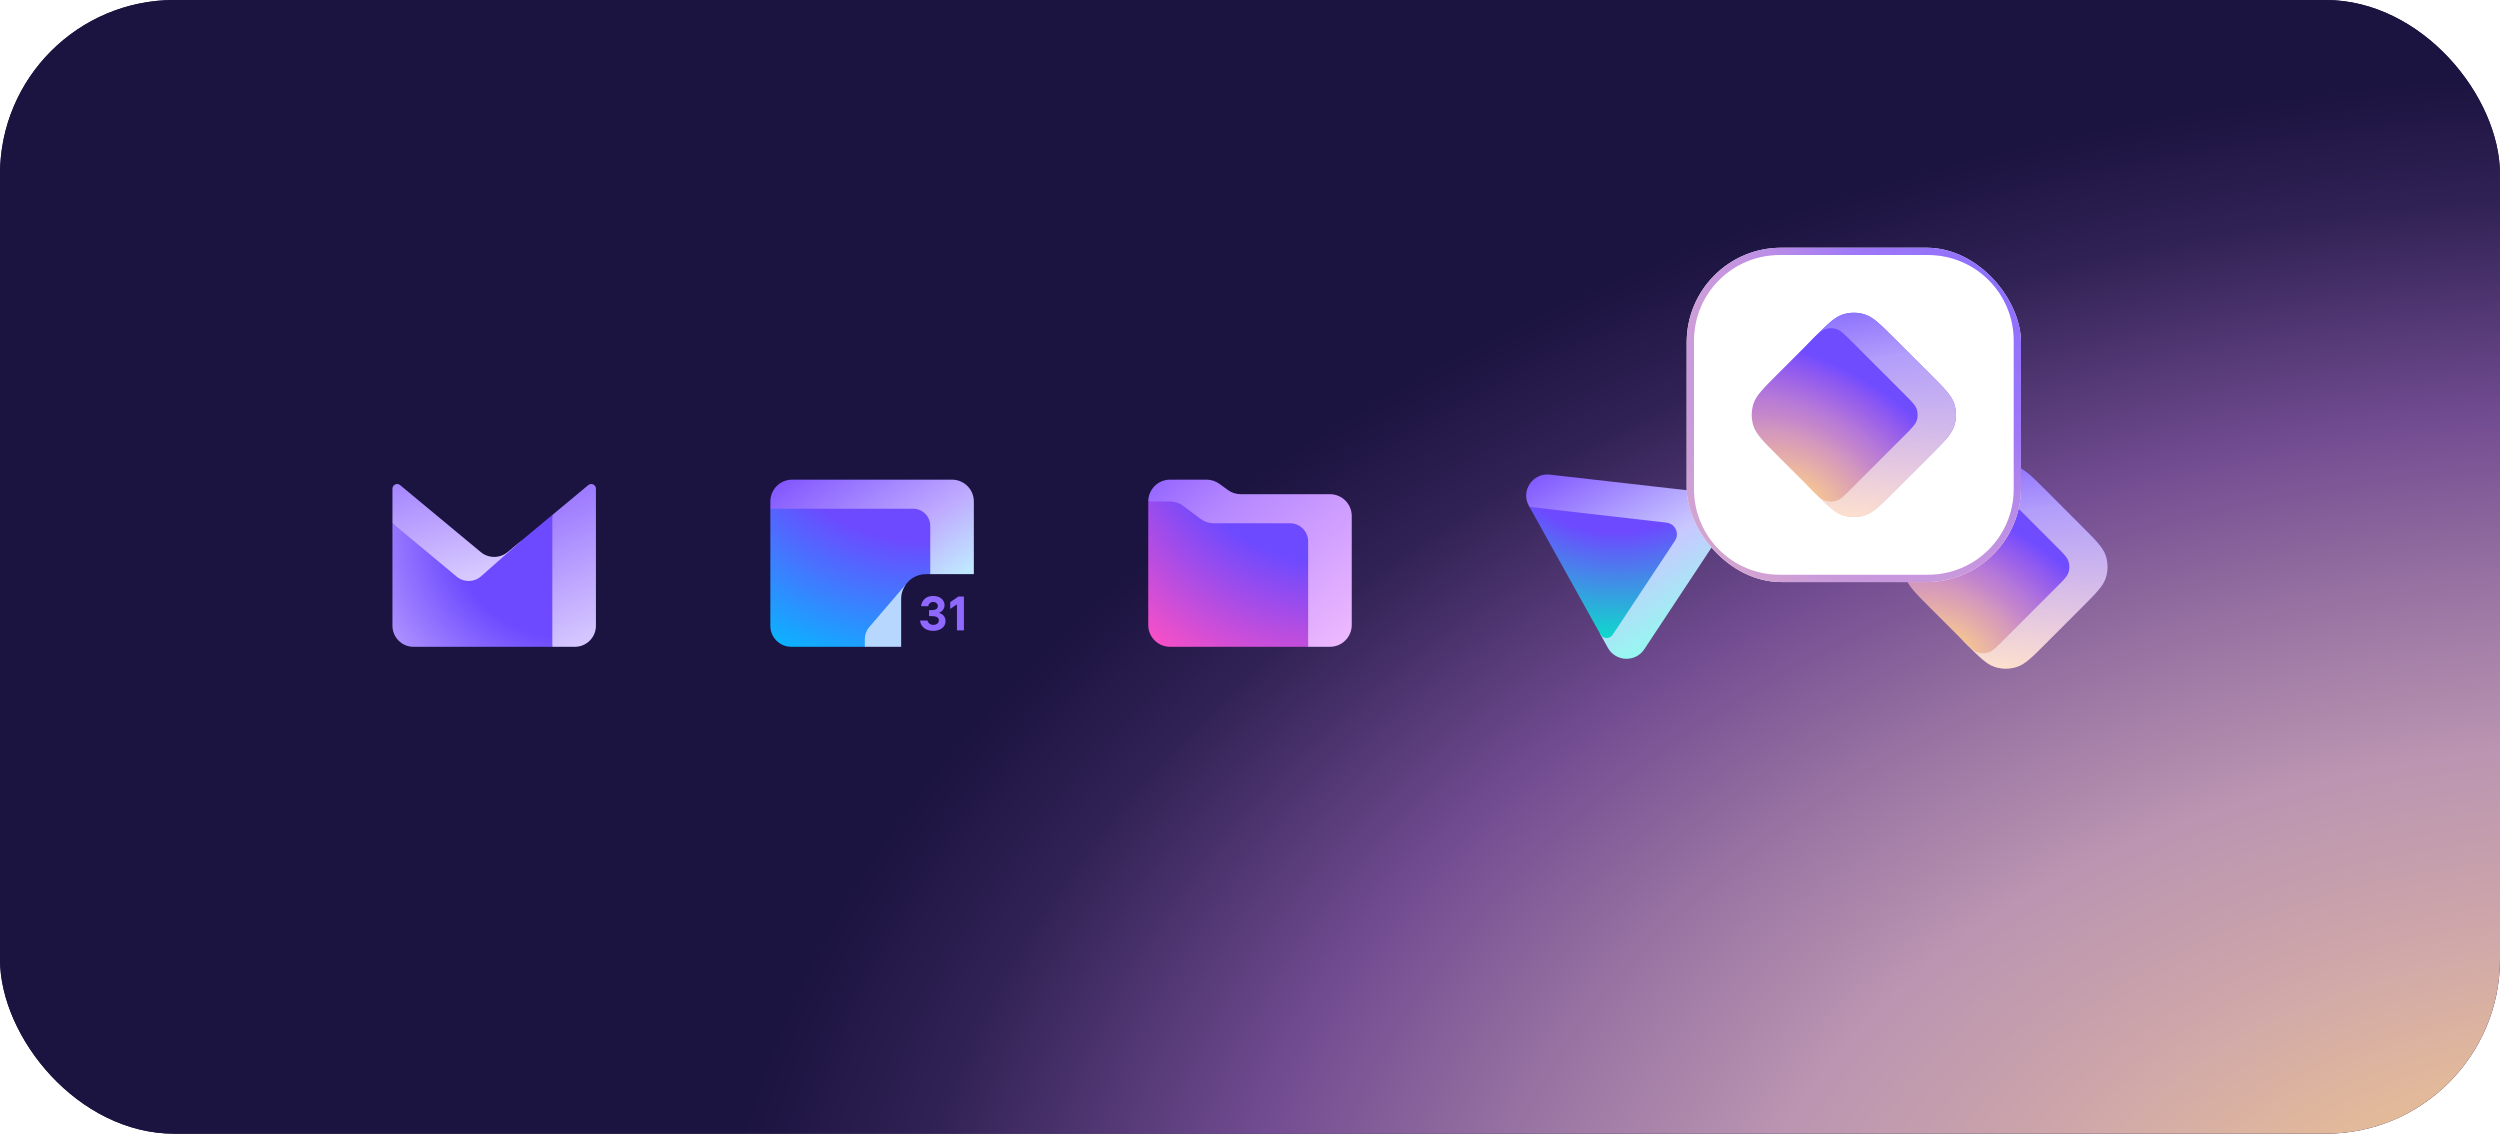 <svg width="344" height="156" viewBox="0 0 344 156" fill="none" xmlns="http://www.w3.org/2000/svg">
    <g clip-path="url(#clip0_1_369)">
        <rect width="344" height="156" rx="24" fill="#1B1340" />
        <rect width="344" height="156" rx="24" fill="url(#paint0_radial_1_369)" />
        <path
            fill-rule="evenodd"
            clip-rule="evenodd"
            d="M71.78 74.361L71.782 74.362L64 83L54 71.993V67.245C54 66.7 54.636 66.401 55.055 66.75L66.15 75.963C67.222 76.854 68.778 76.854 69.851 75.963L71.78 74.361Z"
            fill="url(#paint1_linear_1_369)"
        />
        <path
            d="M76 70.856L71.78 74.361L71.782 74.362L66.194 79.298C65.243 80.138 63.82 80.16 62.843 79.348L54 71.993V86.103C54 87.703 55.297 89 56.897 89H76L78 79.928L76 70.856Z"
            fill="url(#paint2_radial_1_369)"
        />
        <path
            fill-rule="evenodd"
            clip-rule="evenodd"
            d="M76 70.86V89L79.103 89C80.703 89 82 87.703 82 86.103V67.245C82 66.7 81.365 66.401 80.945 66.75L76 70.86Z"
            fill="url(#paint3_linear_1_369)"
        />
        <path
            d="M109 66C107.343 66 106 67.343 106 69V70L107 71V88L127 78L128 79H134V69C134 67.343 132.657 66 131 66H109Z"
            fill="url(#paint4_linear_1_369)"
        />
        <path
            d="M125.643 70H106V86.119C106 87.71 107.29 89 108.881 89H119L124.251 81.123C124.759 79.878 125.982 79 127.41 79H128L128 72.357C128 71.055 126.945 70 125.643 70Z"
            fill="url(#paint5_radial_1_369)"
        />
        <path
            d="M119 89V87.925C119 87.328 119.213 86.751 119.602 86.298L124.655 80.401C124.759 80.257 124.875 80.123 125 79.998L124.655 80.401C124.243 80.964 124 81.659 124 82.41V89L119 89Z"
            fill="#B8D7FF"
        />
        <path
            d="M126.6 85.385H127.621C127.662 85.561 127.766 85.717 127.913 85.826C128.058 85.934 128.239 85.99 128.422 85.981C128.884 85.981 129.188 85.729 129.188 85.359C129.188 84.989 128.872 84.784 128.245 84.784H127.839V83.951H128.191C128.798 83.951 129.046 83.728 129.046 83.396C129.046 83.065 128.777 82.836 128.405 82.836C128.239 82.827 128.073 82.88 127.949 82.989C127.822 83.097 127.745 83.25 127.73 83.414H126.745C126.78 82.833 127.242 82 128.399 82C129.327 82 129.969 82.525 129.969 83.264C129.969 83.502 129.895 83.734 129.753 83.924C129.611 84.115 129.413 84.259 129.185 84.329V84.344C129.452 84.391 129.691 84.532 129.86 84.74C130.029 84.948 130.117 85.21 130.108 85.479C130.108 86.28 129.369 86.808 128.413 86.808C127.399 86.814 126.674 86.242 126.6 85.385Z"
            fill="#8F69FF"
        />
        <path
            d="M131.892 82.08H132.635V86.741H131.676V83.165L130.753 83.787V82.845L131.892 82.08Z"
            fill="#8F69FF"
        />
        <path
            d="M158 69L162 67L169 71H181V88L180 89H161C159.343 89 158 87.657 158 86V69Z"
            fill="url(#paint6_radial_1_369)"
        />
        <path
            fill-rule="evenodd"
            clip-rule="evenodd"
            d="M168.961 67.426C169.474 67.799 170.092 68 170.726 68L183 68C184.657 68 186 69.343 186 71V86C186 87.657 184.657 89 183 89H180V74.5C180 73.119 178.881 72 177.5 72H167C166.351 72 165.719 71.79 165.2 71.4L162.8 69.6C162.281 69.21 161.649 69 161 69L158 69C158 67.343 159.343 66 161 66H166.024C166.658 66 167.276 66.201 167.789 66.574L168.961 67.426Z"
            fill="url(#paint7_linear_1_369)"
        />
        <path
            fill-rule="evenodd"
            clip-rule="evenodd"
            d="M221.247 89.149C222.311 91.062 225.044 91.165 226.252 89.339L237.517 72.304C238.712 70.498 237.569 68.076 235.406 67.829L213.263 65.31C210.903 65.041 209.222 67.531 210.37 69.595L210.46 69.756L220.34 76.526L220.22 87.296L221.247 89.149Z"
            fill="url(#paint8_linear_1_369)"
        />
        <path
            d="M221.881 87.365L222.881 85.873L230.475 74.402C231.139 73.399 230.506 72.053 229.304 71.915L210.457 69.752L220.221 87.304C220.577 87.932 221.478 87.966 221.881 87.365Z"
            fill="url(#paint9_radial_1_369)"
        />
        <path
            d="M270.42 67.537C272.373 65.584 273.35 64.607 274.476 64.241C275.466 63.919 276.534 63.919 277.524 64.241C278.65 64.607 279.627 65.584 281.58 67.537L286.463 72.42C288.416 74.373 289.393 75.35 289.759 76.476C290.08 77.466 290.08 78.534 289.759 79.524C289.393 80.65 288.416 81.627 286.463 83.58L281.58 88.463C279.627 90.416 278.65 91.393 277.524 91.759C276.534 92.081 275.466 92.081 274.476 91.759C273.35 91.393 272.373 90.416 270.42 88.463L269.502 87.434C268.946 86.811 268.669 86.499 268.471 86.145C268.295 85.831 268.166 85.493 268.088 85.142C268 84.746 268 84.328 268 83.494L268 72.506C268 71.672 268 71.254 268.088 70.858C268.166 70.507 268.295 70.169 268.471 69.855C268.669 69.501 268.946 69.189 269.502 68.566L270.42 67.537Z"
            fill="url(#paint10_radial_1_369)"
        />
        <path
            d="M270.42 67.537C272.373 65.584 273.35 64.607 274.476 64.241C275.466 63.919 276.534 63.919 277.524 64.241C278.65 64.607 279.627 65.584 281.58 67.537L286.463 72.42C288.416 74.373 289.393 75.35 289.759 76.476C290.08 77.466 290.08 78.534 289.759 79.524C289.393 80.65 288.416 81.627 286.463 83.58L281.58 88.463C279.627 90.416 278.65 91.393 277.524 91.759C276.534 92.081 275.466 92.081 274.476 91.759C273.35 91.393 272.373 90.416 270.42 88.463L269.502 87.434C268.946 86.811 268.669 86.499 268.471 86.145C268.295 85.831 268.166 85.493 268.088 85.142C268 84.746 268 84.328 268 83.494L268 72.506C268 71.672 268 71.254 268.088 70.858C268.166 70.507 268.295 70.169 268.471 69.855C268.669 69.501 268.946 69.189 269.502 68.566L270.42 67.537Z"
            fill="url(#paint11_linear_1_369)"
        />
        <path
            d="M270.071 67.886C271.048 66.909 271.536 66.421 272.099 66.238C272.594 66.077 273.128 66.077 273.623 66.238C274.186 66.421 274.675 66.909 275.651 67.886L282.975 75.21C283.952 76.186 284.44 76.675 284.623 77.238C284.784 77.733 284.784 78.266 284.623 78.762C284.44 79.325 283.952 79.813 282.975 80.79L275.651 88.114C274.675 89.09 274.186 89.579 273.623 89.762C273.128 89.923 272.594 89.923 272.099 89.762C271.536 89.579 271.048 89.09 270.071 88.114L265.537 83.58C263.584 81.627 262.607 80.65 262.241 79.524C261.92 78.533 261.92 77.466 262.241 76.476C262.607 75.349 263.584 74.373 265.537 72.419L270.071 67.886Z"
            fill="url(#paint12_radial_1_369)"
        />
        <g filter="url(#filter0_ddd_1_369)">
            <g clip-path="url(#clip1_1_369)">
                <rect x="253" y="55" width="46" height="46" rx="13" fill="white" />
                <path
                    d="M265.778 55.5H286.222C293.003 55.5 298.5 60.997 298.5 67.778V88.222C298.5 95.003 293.003 100.5 286.222 100.5H265.778C258.997 100.5 253.5 95.003 253.5 88.222V67.778C253.5 60.997 258.997 55.5 265.778 55.5Z"
                    stroke="url(#paint13_radial_1_369)"
                />
                <path
                    d="M265.778 55.5H286.222C293.003 55.5 298.5 60.997 298.5 67.778V88.222C298.5 95.003 293.003 100.5 286.222 100.5H265.778C258.997 100.5 253.5 95.003 253.5 88.222V67.778C253.5 60.997 258.997 55.5 265.778 55.5Z"
                    stroke="white"
                    stroke-opacity="0.2"
                />
                <path
                    d="M270.398 67.496C272.359 65.535 273.339 64.554 274.47 64.187C275.464 63.864 276.536 63.864 277.53 64.187C278.661 64.554 279.641 65.535 281.602 67.496L286.504 72.398C288.465 74.359 289.446 75.339 289.813 76.47C290.136 77.464 290.136 78.536 289.813 79.53C289.446 80.661 288.465 81.641 286.504 83.602L281.602 88.504C279.641 90.465 278.661 91.446 277.53 91.813C276.536 92.136 275.464 92.136 274.47 91.813C273.339 91.446 272.359 90.465 270.398 88.504L269.476 87.471C268.918 86.846 268.639 86.533 268.441 86.178C268.264 85.862 268.135 85.523 268.057 85.17C267.968 84.772 267.968 84.353 267.968 83.516L267.968 72.484C267.968 71.647 267.968 71.228 268.057 70.83C268.135 70.477 268.264 70.138 268.441 69.822C268.639 69.467 268.918 69.154 269.476 68.529L270.398 67.496Z"
                    fill="url(#paint14_radial_1_369)"
                />
                <path
                    d="M270.398 67.496C272.359 65.535 273.339 64.554 274.47 64.187C275.464 63.864 276.536 63.864 277.53 64.187C278.661 64.554 279.641 65.535 281.602 67.496L286.504 72.398C288.465 74.359 289.446 75.339 289.813 76.47C290.136 77.464 290.136 78.536 289.813 79.53C289.446 80.661 288.465 81.641 286.504 83.602L281.602 88.504C279.641 90.465 278.661 91.446 277.53 91.813C276.536 92.136 275.464 92.136 274.47 91.813C273.339 91.446 272.359 90.465 270.398 88.504L269.476 87.471C268.918 86.846 268.639 86.533 268.441 86.178C268.264 85.862 268.135 85.523 268.057 85.17C267.968 84.772 267.968 84.353 267.968 83.516L267.968 72.484C267.968 71.647 267.968 71.228 268.057 70.83C268.135 70.477 268.264 70.138 268.441 69.822C268.639 69.467 268.918 69.154 269.476 68.529L270.398 67.496Z"
                    fill="url(#paint15_linear_1_369)"
                />
                <path
                    d="M270.048 67.846C271.028 66.865 271.518 66.375 272.084 66.191C272.581 66.029 273.117 66.029 273.614 66.191C274.179 66.375 274.669 66.865 275.65 67.846L283.003 75.199C283.983 76.179 284.474 76.669 284.657 77.235C284.819 77.732 284.819 78.267 284.657 78.765C284.474 79.33 283.983 79.82 283.003 80.801L275.65 88.154C274.669 89.134 274.179 89.625 273.614 89.808C273.117 89.97 272.581 89.97 272.084 89.808C271.518 89.625 271.028 89.134 270.048 88.154L265.496 83.602C263.535 81.641 262.554 80.66 262.187 79.53C261.864 78.535 261.864 77.464 262.187 76.469C262.554 75.339 263.535 74.358 265.496 72.397L270.048 67.846Z"
                    fill="url(#paint16_radial_1_369)"
                />
            </g>
        </g>
    </g>
    <defs>
        <filter
            id="filter0_ddd_1_369"
            x="183.296"
            y="-14.706"
            width="157.527"
            height="157.529"
            filterUnits="userSpaceOnUse"
            color-interpolation-filters="sRGB"
        >
            <feFlood flood-opacity="0" result="BackgroundImageFix" />
            <feColorMatrix
                in="SourceAlpha"
                type="matrix"
                values="0 0 0 0 0 0 0 0 0 0 0 0 0 0 0 0 0 0 127 0"
                result="hardAlpha"
            />
            <feOffset dx="6.97" dy="6.971" />
            <feGaussianBlur stdDeviation="6.971" />
            <feComposite in2="hardAlpha" operator="out" />
            <feColorMatrix type="matrix" values="0 0 0 0 0.996 0 0 0 0 0.911 0 0 0 0 0.465 0 0 0 0.2 0" />
            <feBlend mode="normal" in2="BackgroundImageFix" result="effect1_dropShadow_1_369" />
            <feColorMatrix
                in="SourceAlpha"
                type="matrix"
                values="0 0 0 0 0 0 0 0 0 0 0 0 0 0 0 0 0 0 127 0"
                result="hardAlpha"
            />
            <feOffset dx="-27.88" dy="-27.882" />
            <feGaussianBlur stdDeviation="20.912" />
            <feComposite in2="hardAlpha" operator="out" />
            <feColorMatrix type="matrix" values="0 0 0 0 0.44 0 0 0 0 0.3 0 0 0 0 1 0 0 0 0.3 0" />
            <feBlend mode="normal" in2="effect1_dropShadow_1_369" result="effect2_dropShadow_1_369" />
            <feColorMatrix
                in="SourceAlpha"
                type="matrix"
                values="0 0 0 0 0 0 0 0 0 0 0 0 0 0 0 0 0 0 127 0"
                result="hardAlpha"
            />
            <feMorphology radius="13.941" operator="dilate" in="SourceAlpha" result="effect3_dropShadow_1_369" />
            <feOffset />
            <feGaussianBlur stdDeviation="13.941" />
            <feComposite in2="hardAlpha" operator="out" />
            <feColorMatrix type="matrix" values="0 0 0 0 0.973 0 0 0 0 0.967 0 0 0 0 1 0 0 0 0.41 0" />
            <feBlend mode="normal" in2="effect2_dropShadow_1_369" result="effect3_dropShadow_1_369" />
            <feBlend mode="normal" in="SourceGraphic" in2="effect3_dropShadow_1_369" result="shape" />
        </filter>
        <radialGradient
            id="paint0_radial_1_369"
            cx="0"
            cy="0"
            r="1"
            gradientUnits="userSpaceOnUse"
            gradientTransform="translate(353.809 180.088) rotate(-93.3) scale(170.391 256.419)"
        >
            <stop stop-color="#FFD580" />
            <stop offset="0.062" stop-color="#F6CC88" />
            <stop offset="0.182" stop-color="#E4BB98" />
            <stop offset="0.292" stop-color="#D2AAA8" />
            <stop offset="0.344" stop-color="#C9A2AB" />
            <stop offset="0.453" stop-color="#BB95B1" />
            <stop offset="0.583" stop-color="#9A75A3" />
            <stop offset="0.724" stop-color="#724C91" />
            <stop offset="0.896" stop-color="#312255" />
            <stop offset="1" stop-color="#1B1340" />
        </radialGradient>
        <linearGradient
            id="paint1_linear_1_369"
            x1="64.507"
            y1="83.152"
            x2="55.116"
            y2="50.531"
            gradientUnits="userSpaceOnUse"
        >
            <stop stop-color="#E3D9FF" />
            <stop offset="1" stop-color="#7341FF" />
        </linearGradient>
        <radialGradient
            id="paint2_radial_1_369"
            cx="0"
            cy="0"
            r="1"
            gradientUnits="userSpaceOnUse"
            gradientTransform="translate(77.895 73.077) scale(27.988 26.381)"
        >
            <stop offset="0.556" stop-color="#6D4AFF" />
            <stop offset="0.994" stop-color="#AA8EFF" />
        </radialGradient>
        <linearGradient
            id="paint3_linear_1_369"
            x1="91.055"
            y1="103.522"
            x2="69.455"
            y2="56.925"
            gradientUnits="userSpaceOnUse"
        >
            <stop offset="0.271" stop-color="#E3D9FF" />
            <stop offset="1" stop-color="#7341FF" />
        </linearGradient>
        <linearGradient
            id="paint4_linear_1_369"
            x1="129.522"
            y1="81.036"
            x2="113.191"
            y2="57.308"
            gradientUnits="userSpaceOnUse"
        >
            <stop stop-color="#BFE8FF" />
            <stop offset="0.307" stop-color="#BFABFF" />
            <stop offset="1" stop-color="#7341FF" />
        </linearGradient>
        <radialGradient
            id="paint5_radial_1_369"
            cx="0"
            cy="0"
            r="1"
            gradientUnits="userSpaceOnUse"
            gradientTransform="translate(127.159 54.149) scale(44.918 40.141)"
        >
            <stop offset="0.503" stop-color="#6D4AFF" />
            <stop offset="0.994" stop-color="#06B8FF" />
        </radialGradient>
        <radialGradient
            id="paint6_radial_1_369"
            cx="0"
            cy="0"
            r="1"
            gradientUnits="userSpaceOnUse"
            gradientTransform="translate(182.926 51.886) scale(42.918 45.552)"
        >
            <stop offset="0.556" stop-color="#6D4AFF" />
            <stop offset="1" stop-color="#FF50C3" />
        </radialGradient>
        <linearGradient
            id="paint7_linear_1_369"
            x1="157.631"
            y1="53.997"
            x2="192.345"
            y2="92.431"
            gradientUnits="userSpaceOnUse"
        >
            <stop stop-color="#7341FF" />
            <stop offset="0.359" stop-color="#B487FF" />
            <stop offset="1" stop-color="#FFC8FF" />
        </linearGradient>
        <linearGradient
            id="paint8_linear_1_369"
            x1="235.32"
            y1="89.147"
            x2="217.303"
            y2="58.078"
            gradientUnits="userSpaceOnUse"
        >
            <stop offset="0.066" stop-color="#8EFFEE" />
            <stop offset="0.45" stop-color="#C9C7FF" />
            <stop offset="1" stop-color="#7341FF" />
        </linearGradient>
        <radialGradient
            id="paint9_radial_1_369"
            cx="0"
            cy="0"
            r="1"
            gradientUnits="userSpaceOnUse"
            gradientTransform="translate(221.907 61.717) rotate(93.755) scale(28.588 36.867)"
        >
            <stop offset="0.403" stop-color="#6D4AFF" />
            <stop offset="0.994" stop-color="#00F0C3" />
        </radialGradient>
        <radialGradient
            id="paint10_radial_1_369"
            cx="0"
            cy="0"
            r="1"
            gradientUnits="userSpaceOnUse"
            gradientTransform="translate(270.45 92.546) rotate(-58.142) scale(23.373 36.551)"
        >
            <stop stop-color="#FFD580" />
            <stop offset="0.094" stop-color="#F6C592" />
            <stop offset="0.205" stop-color="#EBB6A2" />
            <stop offset="0.324" stop-color="#DFA5AF" />
            <stop offset="0.429" stop-color="#D397BE" />
            <stop offset="0.534" stop-color="#C486CB" />
            <stop offset="0.649" stop-color="#B578D9" />
            <stop offset="0.771" stop-color="#A166E5" />
            <stop offset="0.891" stop-color="#8B57F2" />
            <stop offset="1" stop-color="#704CFF" />
        </radialGradient>
        <linearGradient
            id="paint11_linear_1_369"
            x1="269.486"
            y1="58.44"
            x2="274.931"
            y2="91.678"
            gradientUnits="userSpaceOnUse"
        >
            <stop stop-color="#6D4AFF" />
            <stop offset="0.392" stop-color="#B39FFB" stop-opacity="0.978" />
            <stop offset="1" stop-color="#FFE8DB" stop-opacity="0.8" />
        </linearGradient>
        <radialGradient
            id="paint12_radial_1_369"
            cx="0"
            cy="0"
            r="1"
            gradientUnits="userSpaceOnUse"
            gradientTransform="translate(268.397 89.7) rotate(-58.142) scale(18.8 29.4)"
        >
            <stop stop-color="#FFD580" />
            <stop offset="0.094" stop-color="#F6C592" />
            <stop offset="0.205" stop-color="#EBB6A2" />
            <stop offset="0.324" stop-color="#DFA5AF" />
            <stop offset="0.429" stop-color="#D397BE" />
            <stop offset="0.534" stop-color="#C486CB" />
            <stop offset="0.649" stop-color="#B578D9" />
            <stop offset="0.771" stop-color="#A166E5" />
            <stop offset="0.891" stop-color="#8B57F2" />
            <stop offset="1" stop-color="#704CFF" />
        </radialGradient>
        <radialGradient
            id="paint13_radial_1_369"
            cx="0"
            cy="0"
            r="1"
            gradientUnits="userSpaceOnUse"
            gradientTransform="translate(299 57.715) rotate(137.827) scale(66.163 43.703)"
        >
            <stop stop-color="#6D4AFF" />
            <stop offset="0.454" stop-color="#8756F5" />
            <stop offset="0.769" stop-color="#B87BD7" />
            <stop offset="1" stop-color="#E1A7AE" />
        </radialGradient>
        <radialGradient
            id="paint14_radial_1_369"
            cx="0"
            cy="0"
            r="1"
            gradientUnits="userSpaceOnUse"
            gradientTransform="translate(270.428 92.603) rotate(-58.142) scale(23.466 36.696)"
        >
            <stop stop-color="#FFD580" />
            <stop offset="0.094" stop-color="#F6C592" />
            <stop offset="0.205" stop-color="#EBB6A2" />
            <stop offset="0.324" stop-color="#DFA5AF" />
            <stop offset="0.429" stop-color="#D397BE" />
            <stop offset="0.534" stop-color="#C486CB" />
            <stop offset="0.649" stop-color="#B578D9" />
            <stop offset="0.771" stop-color="#A166E5" />
            <stop offset="0.891" stop-color="#8B57F2" />
            <stop offset="1" stop-color="#704CFF" />
        </radialGradient>
        <linearGradient
            id="paint15_linear_1_369"
            x1="269.46"
            y1="58.363"
            x2="274.927"
            y2="91.733"
            gradientUnits="userSpaceOnUse"
        >
            <stop stop-color="#6D4AFF" />
            <stop offset="0.392" stop-color="#B39FFB" stop-opacity="0.978" />
            <stop offset="1" stop-color="#FFE8DB" stop-opacity="0.8" />
        </linearGradient>
        <radialGradient
            id="paint16_radial_1_369"
            cx="0"
            cy="0"
            r="1"
            gradientUnits="userSpaceOnUse"
            gradientTransform="translate(268.367 89.746) rotate(-58.142) scale(18.875 29.516)"
        >
            <stop stop-color="#FFD580" />
            <stop offset="0.094" stop-color="#F6C592" />
            <stop offset="0.205" stop-color="#EBB6A2" />
            <stop offset="0.324" stop-color="#DFA5AF" />
            <stop offset="0.429" stop-color="#D397BE" />
            <stop offset="0.534" stop-color="#C486CB" />
            <stop offset="0.649" stop-color="#B578D9" />
            <stop offset="0.771" stop-color="#A166E5" />
            <stop offset="0.891" stop-color="#8B57F2" />
            <stop offset="1" stop-color="#704CFF" />
        </radialGradient>
        <clipPath id="clip0_1_369">
            <rect width="344" height="156" fill="white" />
        </clipPath>
        <clipPath id="clip1_1_369">
            <rect x="253" y="55" width="46" height="46" rx="13" fill="white" />
        </clipPath>
    </defs>
</svg>

